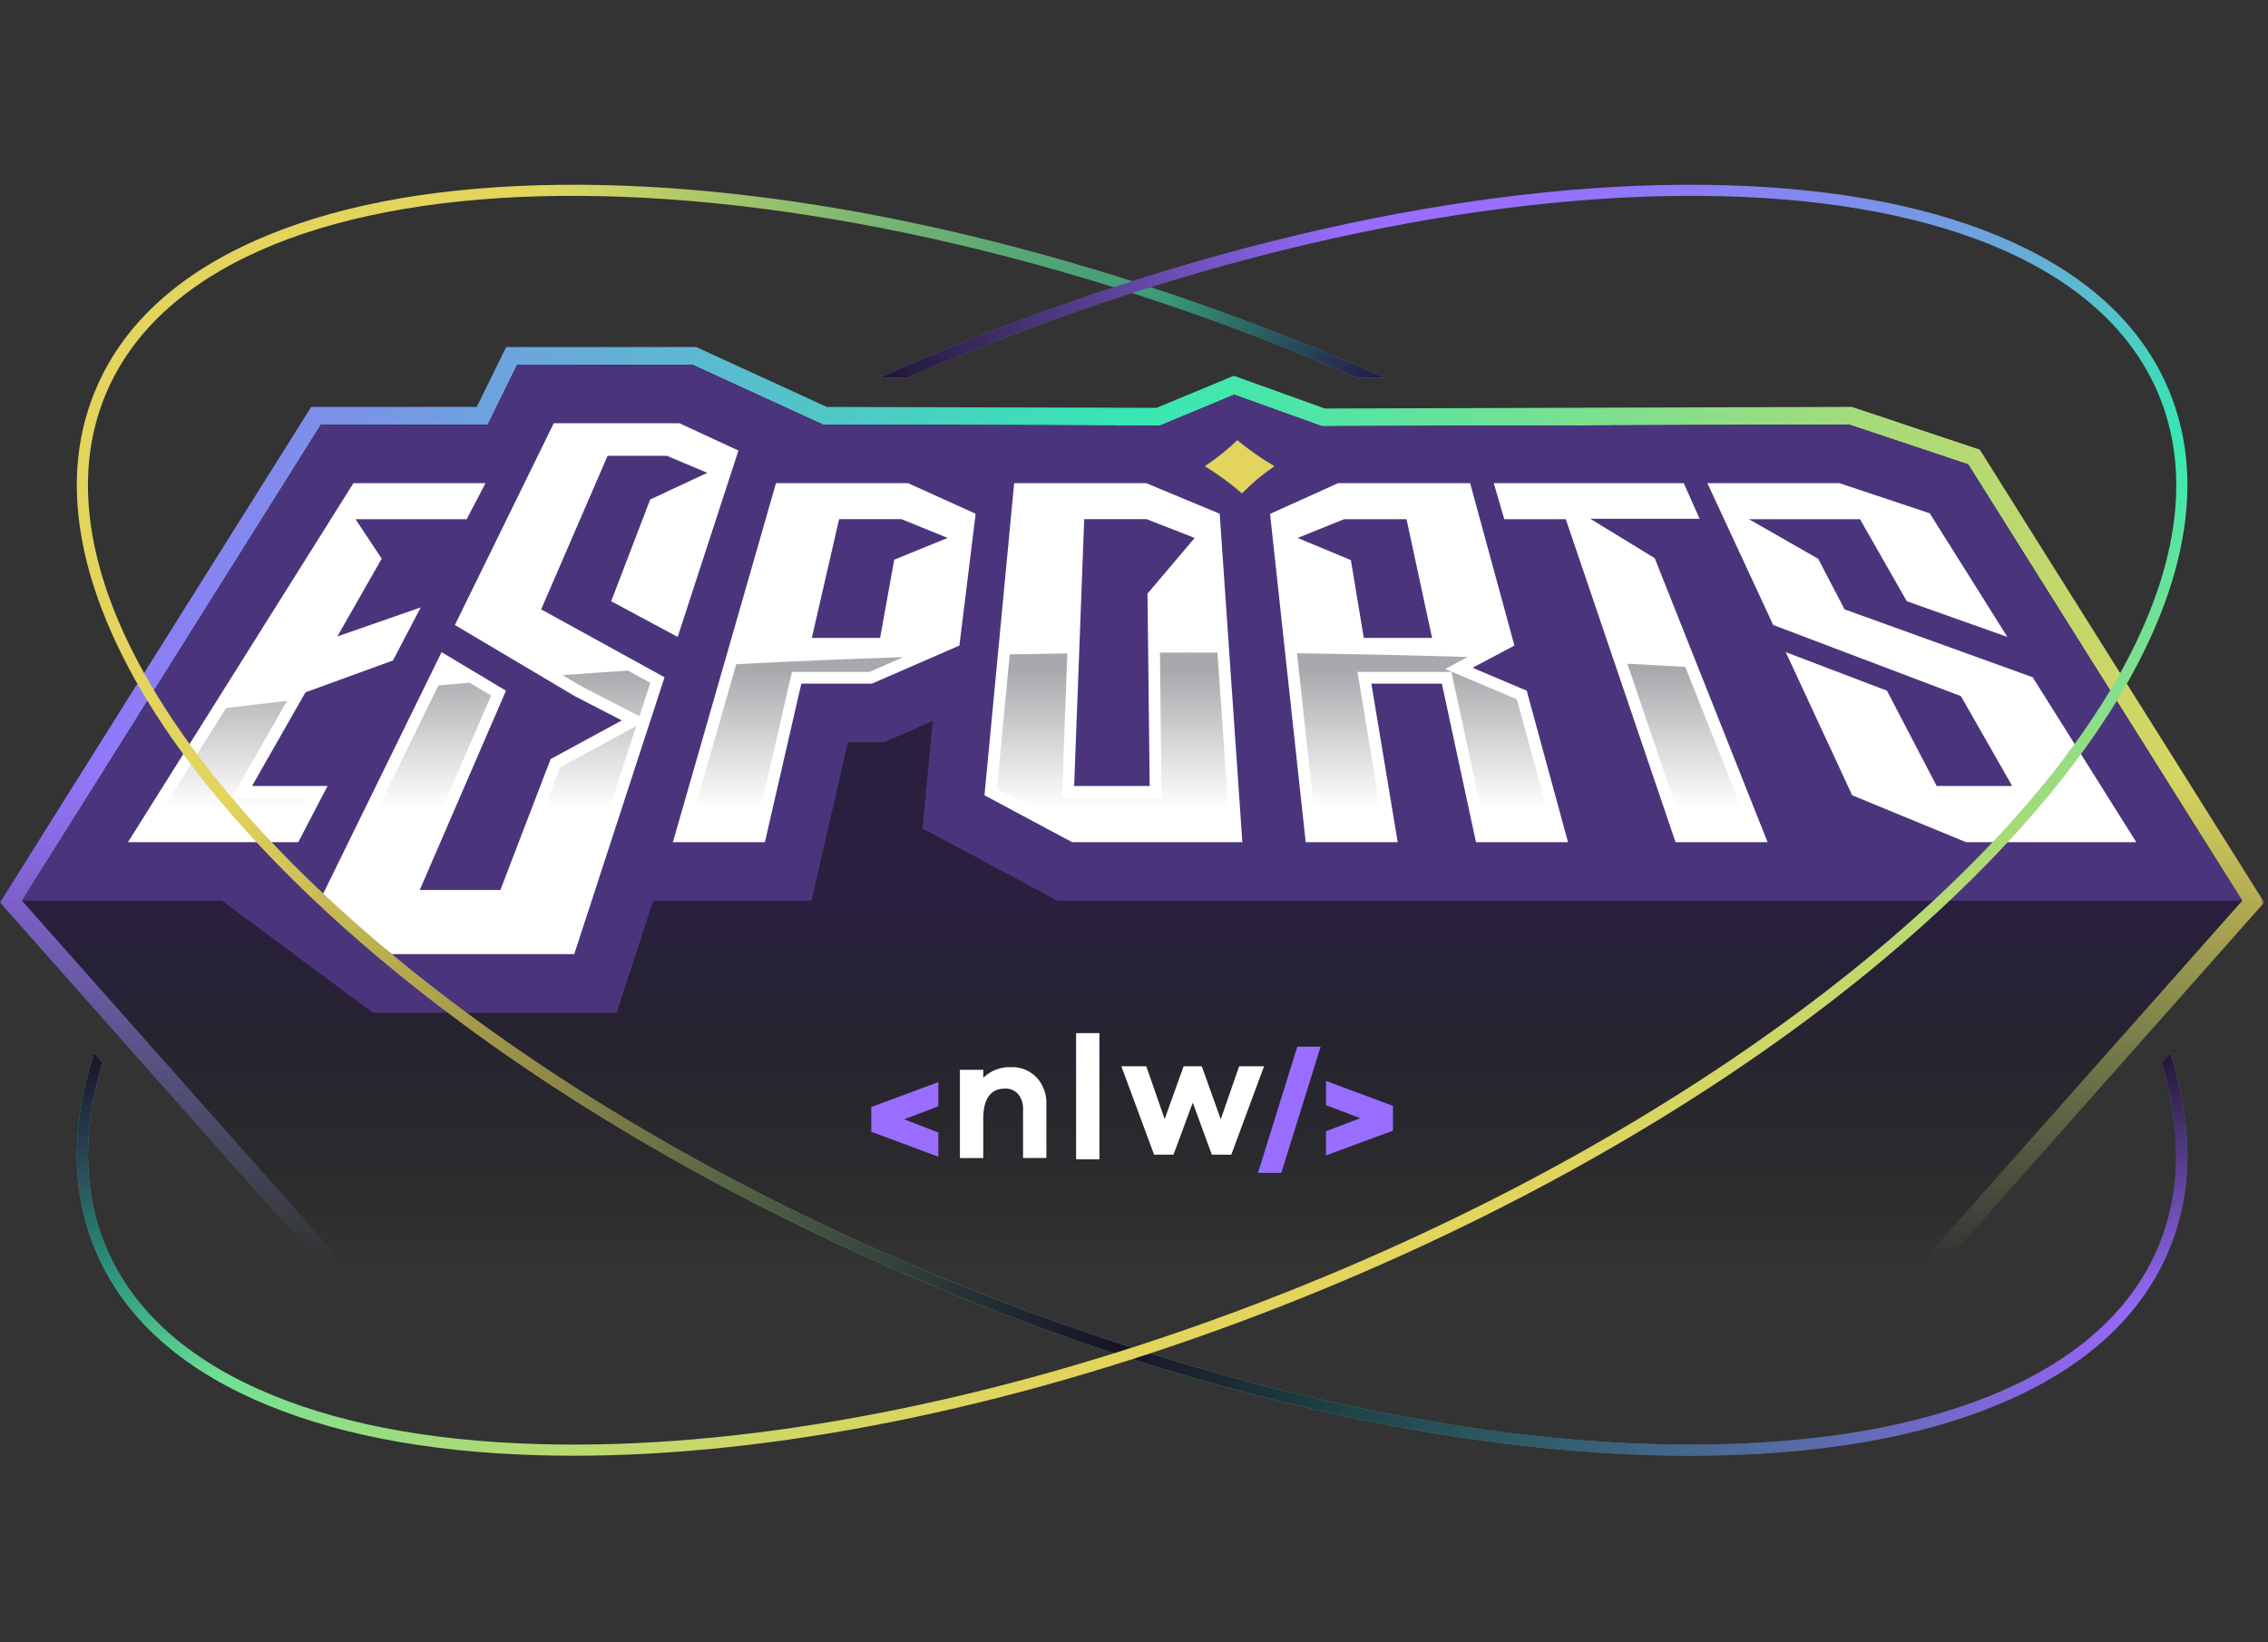 <?xml version="1.0" encoding="UTF-8" standalone="no"?>
<svg
   xmlns:dc="http://purl.org/dc/elements/1.1/"
   xmlns:cc="http://creativecommons.org/ns#"
   xmlns:rdf="http://www.w3.org/1999/02/22-rdf-syntax-ns#"
   xmlns:svg="http://www.w3.org/2000/svg"
   xmlns="http://www.w3.org/2000/svg"
   xmlns:sodipodi="http://sodipodi.sourceforge.net/DTD/sodipodi-0.dtd"
   xmlns:inkscape="http://www.inkscape.org/namespaces/inkscape"
   width="703"
   height="509"
   viewBox="0 0 703 509"
   fill="none"
   version="1.1"
   id="svg328"
   sodipodi:docname="Logo.svg"
   inkscape:version="0.92.4 (5da689c313, 2019-01-14)">
  <rect x="0" y="0" width="703" height="509" fill="#333333" stroke="none"/>
  <sodipodi:namedview
     pagecolor="#ffffff"
     bordercolor="#666666"
     borderopacity="1"
     objecttolerance="10"
     gridtolerance="10"
     guidetolerance="10"
     inkscape:pageopacity="0"
     inkscape:pageshadow="2"
     inkscape:window-width="1920"
     inkscape:window-height="1017"
     id="namedview330"
     showgrid="false"
     inkscape:zoom="0.80353635"
     inkscape:cx="376.00465"
     inkscape:cy="231.02364"
     inkscape:window-x="-8"
     inkscape:window-y="-8"
     inkscape:window-maximized="1"
     inkscape:current-layer="svg328" />
  <g
     clip-path="url(#clip0_6_544)"
     id="g235"
     transform="matrix(0.774,0,0,0.774,0,57.267)">
    <mask
       id="mask0_6_544"
       maskUnits="userSpaceOnUse"
       x="0"
       y="54"
       width="907"
       height="395">
      <rect
         y="54.246"
         width="906.458"
         height="394.659"
         id="rect172"
         x="0"
         style="fill:url(#paint0_linear_6_544)" />
    </mask>
    <g
       mask="url(#mask0_6_544)"
       id="g177">
      <path
         d="M 792.848,106.079 741.613,88.964 530.612,89.624 494.086,76.503 463.182,89.341 331.12,88.98 278.793,64.986 H 202.707 L 190.938,88.972 H 124.624 L 0,287.433 138.728,444.023 h 629.3 L 906.756,287.433 792.84,106.071 Z m -28.02,330.845 h -622.9 L 8.852,286.71 128.563,96.071 h 66.817 l 11.761,-23.986 h 70.103 l 52.312,23.986 135.033,0.369 29.678,-12.335 35.11,12.618 211.088,-0.66 47.713,15.936 109.726,174.695 -133.076,150.214 z"
         id="path175"
         style="fill:url(#paint1_linear_6_544)"
         inkscape:connector-curvature="0" />
    </g>
    <path
       d="M 897.912,286.709 764.828,436.915 h -622.9 L 8.852,286.709 128.563,96.07 h 66.817 l 11.761,-23.986 h 70.103 l 52.32,23.986 135.025,0.377 29.678,-12.335 35.11,12.618 211.088,-0.66 47.713,15.944 z"
       id="path179"
       style="fill:url(#paint2_linear_6_544)"
       inkscape:connector-curvature="0" />
    <path
       d="M 897.894,286.709 788.184,112.014 740.455,96.078 529.383,96.722 494.273,84.104 464.579,96.439 329.554,96.078 277.242,72.092 H 207.147 L 195.386,96.078 H 128.577 L 8.858,286.709 H 88.914 l 60.339,44.851 h 97.721 l 14.631,-44.851 h 63.389 l 14.568,-63.46 h 14.458 l 19.528,-8.506 -4.096,43.066 53.995,28.9 z"
       id="path181"
       inkscape:connector-curvature="0"
       style="fill:#4a357d" />
    <path
       d="m 51.251,263.274 h 68.201 l 11.722,-22.485 h -30.244 l 21.399,-37.516 35.064,-12.768 11.077,-21.226 -33.373,11.611 17.76,-31.14 -10.464,-15.81 h 19.489 25.016 l 7.524,-14.426 h -52.886 z"
       id="path183"
       inkscape:connector-curvature="0"
       style="fill:#ffffff" />
    <path
       d="m 221.764,95.519 -39.592,80.787 48.004,28.491 18.836,9.733 -28.506,15.48 -20.118,52.43 h -32.289 l 34.529,-79.82 -25.794,-15.425 -48.767,99.49 28.924,21.439 h 72.98 l 36.156,-110.882 -49.411,-27.194 26.597,-61.478 h 23.773 l 16.18,6.8 -22.886,10.684 -15.621,40.732 26.628,14.308 24.34,-74.647 -23.633,-10.928 z"
       id="path185"
       inkscape:connector-curvature="0"
       style="fill:#ffffff" />
    <path
       d="m 310.766,119.513 -41.29,143.759 h 36.848 l 14.576,-63.46 h 28.239 l 35.079,-15.275 6.502,-52.784 -27.076,-12.24 h -52.886 z m 47.351,30.652 -5.66,31.329 h -27.343 l 10.92,-47.563 h 25.016 l 18.459,7.508 -21.392,8.719 z"
       id="path187"
       inkscape:connector-curvature="0"
       style="fill:#ffffff" />
    <path
       d="m 406.145,119.513 -11.887,124.993 35.064,18.766 h 68.2 l -9.065,-131.519 -29.418,-12.24 h -52.886 z m 53.389,44.23 0.881,77.037 h -30.244 l 4.017,-106.849 h 25.016 l 19.222,7.508 -18.884,22.304 z"
       id="path189"
       inkscape:connector-curvature="0"
       style="fill:#ffffff" />
    <path
       d="m 508.623,131.808 14.269,131.464 h 36.848 l -10.543,-63.46 h 28.239 l 13.648,63.46 h 36.856 l -16.533,-60.653 -21.691,-9.183 16.762,-8.899 -17.729,-65.024 h -52.885 z m 64.883,49.686 h -27.344 l -5.173,-31.163 -21.336,-8.884 18.608,-7.508 h 25.016 l 10.229,47.563 z"
       id="path191"
       inkscape:connector-curvature="0"
       style="fill:#ffffff" />
    <path
       d="m 602.421,133.939 h 24.63 l 43.955,129.333 h 36.856 L 662.673,149.56 636.863,133.766 h 43.774 L 674.3,119.513 h -76.085 z"
       id="path193"
       inkscape:connector-curvature="0"
       style="fill:#ffffff" />
    <path
       d="m 803.901,181.094 -31.093,-49.506 -36.164,-12.075 h -52.886 l 26.352,56.793 75.182,28.491 20.535,35.991 h -30.252 l -19.898,-38.169 -40.519,-15.425 26.588,57.312 45.559,18.766 h 68.2 l -41.47,-66.03 -75.347,-27.194 -10.559,-20.252 -27.744,-15.857 h 44.49 l 18.734,32.846 z"
       id="path195"
       inkscape:connector-curvature="0"
       style="fill:#ffffff" />
    <path
       d="m 495.507,102.287 c -3.861,3.766 -8.232,7.257 -13.035,10.425 5.251,3.2 10.244,6.847 14.906,10.88 3.954,-4.033 8.309,-7.68 12.995,-10.88 -5.362,-3.168 -10.346,-6.659 -14.866,-10.425 z"
       id="path197"
       inkscape:connector-curvature="0"
       style="fill:#e2d45c" />
    <path
       d="M 92.809,245.505 114.94,206.7 c -8.208,0.935 -16.345,1.894 -24.411,2.893 l -30.747,48.962 h 56.809 l 6.8,-13.05 z"
       id="path199"
       style="fill:url(#paint3_linear_6_544)"
       inkscape:connector-curvature="0" />
    <path
       d="m 251.482,194.568 c -8.789,0.574 -17.524,1.187 -26.203,1.84 l 7.186,4.261 23.609,12.193 4.355,-13.373 z m -27.201,38.75 -20.645,53.838 h -42.713 l 35.739,-82.612 -8.6,-5.141 c -4.183,0.362 -8.357,0.731 -12.508,1.116 l -41.518,84.71 24.513,18.177 h 67.996 L 254.8,216.754 Z"
       id="path201"
       style="fill:url(#paint4_linear_6_544)"
       inkscape:connector-curvature="0" />
    <path
       d="m 361.745,189.183 -13.577,5.912 h -31.015 l -14.576,63.46 h -26.832 l 19.112,-66.55 c 21.997,-1.155 44.301,-2.099 66.888,-2.822 z"
       id="path203"
       style="fill:url(#paint5_linear_6_544)"
       inkscape:connector-curvature="0" />
    <path
       d="m 492.467,258.555 h -61.958 l -31.258,-16.721 5.118,-53.767 c 7.665,-0.157 15.354,-0.283 23.074,-0.385 l -2.17,57.823 h 39.914 l -0.66,-58.13 c 3.529,-0.008 7.067,-0.015 10.613,-0.015 4.151,0 8.294,0.007 12.421,0.023 z"
       id="path205"
       style="fill:url(#paint6_linear_6_544)"
       inkscape:connector-curvature="0" />
    <path
       d="m 621.77,258.555 h -26.872 l -13.648,-63.46 h -37.618 l 10.542,63.46 h -27.052 l -7.696,-70.921 c 23.019,0.283 45.794,0.794 68.294,1.517 l -8.97,4.765 28.711,12.154 z"
       id="path207"
       style="fill:url(#paint7_linear_6_544)"
       inkscape:connector-curvature="0" />
    <path
       d="m 674.893,193.082 c -7.689,-0.448 -15.417,-0.873 -23.184,-1.266 l 22.681,66.739 h 26.525 z"
       id="path209"
       style="fill:url(#paint8_linear_6_544)"
       inkscape:connector-curvature="0" />
    <path
       d="m 375.776,369.061 v -9.701 l -26.8,9.969 h -0.055 v 9.953 h 0.055 l 26.8,9.968 v -9.717 l -13.734,-5.251 z"
       id="path211"
       inkscape:connector-curvature="0"
       style="clip-rule:evenodd;fill:#996dff;fill-rule:evenodd" />
    <path
       d="m 531.016,388.747 v -9.701 l 13.726,-5.22 -13.726,-5.22 v -9.702 l 26.761,9.961 h 0.063 v 9.961 h -0.063 l -26.761,9.913 z m -11.494,-43.546 -15.739,50.52 h 9.347 l 15.739,-50.52 z"
       id="path213"
       inkscape:connector-curvature="0"
       style="clip-rule:evenodd;fill:#996dff;fill-rule:evenodd" />
    <path
       d="m 415.157,357.528 c 2.658,2.925 4.057,6.777 3.892,10.723 v 21.518 h -9.348 v -19.544 c 0.11,-2.178 -0.589,-4.316 -1.949,-6.015 -1.298,-1.509 -3.216,-2.342 -5.205,-2.256 -5.849,0 -8.781,4.057 -8.781,12.178 v 15.645 h -9.348 v -35.331 h 9.348 v 3.192 c 2.963,-2.885 6.989,-4.418 11.124,-4.245 3.852,-0.165 7.594,1.344 10.259,4.135 z"
       id="path215"
       inkscape:connector-curvature="0"
       style="clip-rule:evenodd;fill:#ffffff;fill-rule:evenodd" />
    <path
       d="m 430.943,339.753 v 50.519 h 9.348 v -50.519 z"
       id="path217"
       inkscape:connector-curvature="0"
       style="clip-rule:evenodd;fill:#ffffff;fill-rule:evenodd" />
    <path
       d="m 493.105,388.425 h -7.799 l -7.642,-20.81 -7.712,20.81 h -7.783 l -13.098,-35.394 h 9.984 l 7.359,21.164 7.587,-21.164 h 7.287 l 7.587,21.235 7.359,-21.235 h 9.984 z"
       id="path219"
       inkscape:connector-curvature="0"
       style="clip-rule:evenodd;fill:#ffffff;fill-rule:evenodd" />
    <path
       d="M 38.107,82.486 C 48.689,56.927 70.057,36.785 101.598,22.627 131.819,9.057 170.113,1.51 215.405,0.205 308.252,-2.476 420.336,21.282 530.99,67.124 c 7.956,3.294 15.842,6.675 23.641,10.142 l -11.03,0.032 C 538.868,75.245 534.096,73.225 529.284,71.236 302.576,-22.665 84.075,-16.855 42.219,84.192 30.096,113.453 34.097,147.534 51.409,183.477 c 42.446,88.193 164.986,187.574 326.057,254.288 15.582,6.455 31.18,12.461 46.754,18.019 94.49,33.743 187.817,50.842 267,48.554 44.71,-1.289 82.423,-8.703 112.109,-22.028 30.48,-13.68 51.069,-33.027 61.203,-57.501 9.143,-22.084 9.112,-46.911 1.101,-73.216 l 3.42,-3.86 c 9.387,28.994 9.261,55.464 -0.401,78.782 -10.59,25.559 -31.95,45.7 -63.5,59.859 -30.22,13.57 -68.507,21.117 -113.798,22.422 -4.733,0.134 -9.513,0.204 -14.34,0.204 -79.82,0 -172.533,-18.608 -265.813,-53.216 -11.816,-4.379 -23.632,-9.017 -35.441,-13.907 C 265.107,396.043 169.052,333.597 105.293,266.041 80.222,239.477 61.228,213.266 48.642,187.88 45.607,181.771 42.95,175.718 40.67,169.719 28.382,137.4 27.517,108.052 38.107,82.486 Z"
       id="path221"
       style="fill:url(#paint9_linear_6_544)"
       inkscape:connector-curvature="0" />
    <path
       d="M 38.107,82.486 C 48.689,56.927 70.057,36.785 101.598,22.627 131.819,9.057 170.113,1.51 215.405,0.205 308.252,-2.476 420.336,21.282 530.99,67.124 c 7.956,3.294 15.842,6.675 23.641,10.142 l -11.03,0.032 C 538.868,75.245 534.096,73.225 529.284,71.236 302.576,-22.665 84.075,-16.855 42.219,84.192 30.096,113.453 34.097,147.534 51.409,183.477 c 42.446,88.193 164.986,187.574 326.057,254.288 15.582,6.455 31.18,12.461 46.754,18.019 94.49,33.743 187.817,50.842 267,48.554 44.71,-1.289 82.423,-8.703 112.109,-22.028 30.48,-13.68 51.069,-33.027 61.203,-57.501 9.143,-22.084 9.112,-46.911 1.101,-73.216 l 3.42,-3.86 c 9.387,28.994 9.261,55.464 -0.401,78.782 -10.59,25.559 -31.95,45.7 -63.5,59.859 -30.22,13.57 -68.507,21.117 -113.798,22.422 -4.733,0.134 -9.513,0.204 -14.34,0.204 -79.82,0 -172.533,-18.608 -265.813,-53.216 -11.816,-4.379 -23.632,-9.017 -35.441,-13.907 C 265.107,396.043 169.052,333.597 105.293,266.041 80.222,239.477 61.228,213.266 48.642,187.88 45.607,181.771 42.95,175.718 40.67,169.719 28.382,137.4 27.517,108.052 38.107,82.486 Z"
       id="path223"
       style="fill:url(#paint10_radial_6_544)"
       inkscape:connector-curvature="0" />
    <path
       d="M 38.107,82.486 C 48.689,56.927 70.057,36.785 101.598,22.627 131.819,9.057 170.113,1.51 215.405,0.205 308.252,-2.476 420.336,21.282 530.99,67.124 c 7.956,3.294 15.842,6.675 23.641,10.142 l -11.03,0.032 C 538.868,75.245 534.096,73.225 529.284,71.236 302.576,-22.665 84.075,-16.855 42.219,84.192 30.096,113.453 34.097,147.534 51.409,183.477 c 42.446,88.193 164.986,187.574 326.057,254.288 15.582,6.455 31.18,12.461 46.754,18.019 94.49,33.743 187.817,50.842 267,48.554 44.71,-1.289 82.423,-8.703 112.109,-22.028 30.48,-13.68 51.069,-33.027 61.203,-57.501 9.143,-22.084 9.112,-46.911 1.101,-73.216 l 3.42,-3.86 c 9.387,28.994 9.261,55.464 -0.401,78.782 -10.59,25.559 -31.95,45.7 -63.5,59.859 -30.22,13.57 -68.507,21.117 -113.798,22.422 -4.733,0.134 -9.513,0.204 -14.34,0.204 -79.82,0 -172.533,-18.608 -265.813,-53.216 -11.816,-4.379 -23.632,-9.017 -35.441,-13.907 C 265.107,396.043 169.052,333.597 105.293,266.041 80.222,239.477 61.228,213.266 48.642,187.88 45.607,181.771 42.95,175.718 40.67,169.719 28.382,137.4 27.517,108.052 38.107,82.486 Z"
       id="path225"
       style="fill:url(#paint11_radial_6_544)"
       inkscape:connector-curvature="0" />
    <path
       d="M 38.107,82.486 C 48.689,56.927 70.057,36.785 101.598,22.627 131.819,9.057 170.113,1.51 215.405,0.205 308.252,-2.476 420.336,21.282 530.99,67.124 c 7.956,3.294 15.842,6.675 23.641,10.142 l -11.03,0.032 C 538.868,75.245 534.096,73.225 529.284,71.236 302.576,-22.665 84.075,-16.855 42.219,84.192 30.096,113.453 34.097,147.534 51.409,183.477 c 42.446,88.193 164.986,187.574 326.057,254.288 15.582,6.455 31.18,12.461 46.754,18.019 94.49,33.743 187.817,50.842 267,48.554 44.71,-1.289 82.423,-8.703 112.109,-22.028 30.48,-13.68 51.069,-33.027 61.203,-57.501 9.143,-22.084 9.112,-46.911 1.101,-73.216 l 3.42,-3.86 c 9.387,28.994 9.261,55.464 -0.401,78.782 -10.59,25.559 -31.95,45.7 -63.5,59.859 -30.22,13.57 -68.507,21.117 -113.798,22.422 -4.733,0.134 -9.513,0.204 -14.34,0.204 -79.82,0 -172.533,-18.608 -265.813,-53.216 -11.816,-4.379 -23.632,-9.017 -35.441,-13.907 C 265.107,396.043 169.052,333.597 105.293,266.041 80.222,239.477 61.228,213.266 48.642,187.88 45.607,181.771 42.95,175.718 40.67,169.719 28.382,137.4 27.517,108.052 38.107,82.486 Z"
       id="path227"
       style="fill:url(#paint12_radial_6_544)"
       inkscape:connector-curvature="0" />
    <path
       d="M 868.651,82.486 C 858.069,56.927 836.701,36.785 805.16,22.627 774.939,9.057 736.645,1.51 691.353,0.205 598.506,-2.476 486.422,21.282 375.768,67.124 c -7.956,3.294 -15.842,6.675 -23.64,10.142 l 11.03,0.032 c 4.732,-2.052 9.504,-4.072 14.316,-6.061 226.708,-93.901 445.21,-88.091 487.066,12.956 12.122,29.261 8.121,63.342 -9.191,99.285 -42.445,88.193 -164.986,187.574 -326.057,254.288 -15.582,6.455 -31.18,12.461 -46.754,18.019 -94.49,33.743 -187.817,50.842 -267,48.554 C 170.828,503.049 133.115,495.635 103.43,482.31 72.95,468.63 52.36,449.283 42.226,424.809 33.083,402.725 33.114,377.898 41.125,351.593 l -3.42,-3.86 c -9.387,28.994 -9.261,55.464 0.401,78.782 10.59,25.559 31.95,45.7 63.5,59.859 30.22,13.57 68.507,21.117 113.798,22.422 4.733,0.134 9.513,0.204 14.34,0.204 79.82,0 172.534,-18.608 265.813,-53.216 11.816,-4.379 23.632,-9.017 35.441,-13.907 110.653,-45.834 206.708,-108.28 270.467,-175.836 25.071,-26.564 44.065,-52.775 56.651,-78.161 3.035,-6.109 5.692,-12.162 7.972,-18.161 12.288,-32.319 13.153,-61.667 2.563,-87.233 z"
       id="path229"
       style="fill:url(#paint13_linear_6_544)"
       inkscape:connector-curvature="0" />
    <path
       d="M 868.651,82.486 C 858.069,56.927 836.701,36.785 805.16,22.627 774.939,9.057 736.645,1.51 691.353,0.205 598.506,-2.476 486.422,21.282 375.768,67.124 c -7.956,3.294 -15.842,6.675 -23.64,10.142 l 11.03,0.032 c 4.732,-2.052 9.504,-4.072 14.316,-6.061 226.708,-93.901 445.21,-88.091 487.066,12.956 12.122,29.261 8.121,63.342 -9.191,99.285 -42.445,88.193 -164.986,187.574 -326.057,254.288 -15.582,6.455 -31.18,12.461 -46.754,18.019 -94.49,33.743 -187.817,50.842 -267,48.554 C 170.828,503.049 133.115,495.635 103.43,482.31 72.95,468.63 52.36,449.283 42.226,424.809 33.083,402.725 33.114,377.898 41.125,351.593 l -3.42,-3.86 c -9.387,28.994 -9.261,55.464 0.401,78.782 10.59,25.559 31.95,45.7 63.5,59.859 30.22,13.57 68.507,21.117 113.798,22.422 4.733,0.134 9.513,0.204 14.34,0.204 79.82,0 172.534,-18.608 265.813,-53.216 11.816,-4.379 23.632,-9.017 35.441,-13.907 110.653,-45.834 206.708,-108.28 270.467,-175.836 25.071,-26.564 44.065,-52.775 56.651,-78.161 3.035,-6.109 5.692,-12.162 7.972,-18.161 12.288,-32.319 13.153,-61.667 2.563,-87.233 z"
       id="path231"
       style="fill:url(#paint14_radial_6_544)"
       inkscape:connector-curvature="0" />
    <path
       d="M 868.651,82.486 C 858.069,56.927 836.701,36.785 805.16,22.627 774.939,9.057 736.645,1.51 691.353,0.205 598.506,-2.476 486.422,21.282 375.768,67.124 c -7.956,3.294 -15.842,6.675 -23.64,10.142 l 11.03,0.032 c 4.732,-2.052 9.504,-4.072 14.316,-6.061 226.708,-93.901 445.21,-88.091 487.066,12.956 12.122,29.261 8.121,63.342 -9.191,99.285 -42.445,88.193 -164.986,187.574 -326.057,254.288 -15.582,6.455 -31.18,12.461 -46.754,18.019 -94.49,33.743 -187.817,50.842 -267,48.554 C 170.828,503.049 133.115,495.635 103.43,482.31 72.95,468.63 52.36,449.283 42.226,424.809 33.083,402.725 33.114,377.898 41.125,351.593 l -3.42,-3.86 c -9.387,28.994 -9.261,55.464 0.401,78.782 10.59,25.559 31.95,45.7 63.5,59.859 30.22,13.57 68.507,21.117 113.798,22.422 4.733,0.134 9.513,0.204 14.34,0.204 79.82,0 172.534,-18.608 265.813,-53.216 11.816,-4.379 23.632,-9.017 35.441,-13.907 110.653,-45.834 206.708,-108.28 270.467,-175.836 25.071,-26.564 44.065,-52.775 56.651,-78.161 3.035,-6.109 5.692,-12.162 7.972,-18.161 12.288,-32.319 13.153,-61.667 2.563,-87.233 z"
       id="path233"
       style="fill:url(#paint15_radial_6_544)"
       inkscape:connector-curvature="0" />
  </g>
  <defs
     id="defs326">
    <linearGradient
       id="paint0_linear_6_544"
       x1="453.229"
       y1="237.817"
       x2="453.229"
       y2="431.216"
       gradientUnits="userSpaceOnUse">
      <stop
         stop-color="#D9D9D9"
         id="stop237" />
      <stop
         offset="1"
         stop-color="#D9D9D9"
         stop-opacity="0"
         id="stop239" />
    </linearGradient>
    <linearGradient
       id="paint1_linear_6_544"
       x1="0"
       y1="254.5"
       x2="906.764"
       y2="254.5"
       gradientUnits="userSpaceOnUse">
      <stop
         stop-color="#996DFF"
         id="stop242" />
      <stop
         offset="0.5"
         stop-color="#35E8B3"
         id="stop244" />
      <stop
         offset="1"
         stop-color="#E2D45C"
         id="stop246" />
    </linearGradient>
    <linearGradient
       id="paint2_linear_6_544"
       x1="453.378"
       y1="292.393"
       x2="453.378"
       y2="433.181"
       gradientUnits="userSpaceOnUse">
      <stop
         stop-color="#28203E"
         id="stop249" />
      <stop
         offset="1"
         stop-color="#121214"
         stop-opacity="0"
         id="stop251" />
    </linearGradient>
    <linearGradient
       id="paint3_linear_6_544"
       x1="91.59"
       y1="194.105"
       x2="91.59"
       y2="249.585"
       gradientUnits="userSpaceOnUse">
      <stop
         stop-color="#A9A9AD"
         id="stop254" />
      <stop
         offset="1"
         stop-color="#A9A9AD"
         stop-opacity="0"
         id="stop256" />
    </linearGradient>
    <linearGradient
       id="paint4_linear_6_544"
       x1="197.236"
       y1="194.104"
       x2="197.236"
       y2="249.584"
       gradientUnits="userSpaceOnUse">
      <stop
         stop-color="#A9A9AD"
         id="stop259" />
      <stop
         offset="1"
         stop-color="#A9A9AD"
         stop-opacity="0"
         id="stop261" />
    </linearGradient>
    <linearGradient
       id="paint5_linear_6_544"
       x1="318.749"
       y1="194.104"
       x2="318.749"
       y2="249.585"
       gradientUnits="userSpaceOnUse">
      <stop
         stop-color="#A9A9AD"
         id="stop264" />
      <stop
         offset="1"
         stop-color="#A9A9AD"
         stop-opacity="0"
         id="stop266" />
    </linearGradient>
    <linearGradient
       id="paint6_linear_6_544"
       x1="445.863"
       y1="194.105"
       x2="445.863"
       y2="249.585"
       gradientUnits="userSpaceOnUse">
      <stop
         stop-color="#A9A9AD"
         id="stop269" />
      <stop
         offset="1"
         stop-color="#A9A9AD"
         stop-opacity="0"
         id="stop271" />
    </linearGradient>
    <linearGradient
       id="paint7_linear_6_544"
       x1="570.598"
       y1="194.104"
       x2="570.598"
       y2="249.585"
       gradientUnits="userSpaceOnUse">
      <stop
         stop-color="#A9A9AD"
         id="stop274" />
      <stop
         offset="1"
         stop-color="#A9A9AD"
         stop-opacity="0"
         id="stop276" />
    </linearGradient>
    <linearGradient
       id="paint8_linear_6_544"
       x1="676.316"
       y1="194.104"
       x2="676.316"
       y2="249.584"
       gradientUnits="userSpaceOnUse">
      <stop
         stop-color="#A9A9AD"
         id="stop279" />
      <stop
         offset="1"
         stop-color="#A9A9AD"
         stop-opacity="0"
         id="stop281" />
    </linearGradient>
    <linearGradient
       id="paint9_linear_6_544"
       x1="822.731"
       y1="364.392"
       x2="210.302"
       y2="367.536"
       gradientUnits="userSpaceOnUse">
      <stop
         stop-color="#996DFF"
         id="stop284" />
      <stop
         offset="0.5"
         stop-color="#35E8B3"
         id="stop286" />
      <stop
         offset="1"
         stop-color="#E2D45C"
         id="stop288" />
    </linearGradient>
    <radialGradient
       id="paint10_radial_6_544"
       cx="0"
       cy="0"
       r="1"
       gradientUnits="userSpaceOnUse"
       gradientTransform="matrix(396.211,111.826,-185.696,657.939,447.786,465.138)">
      <stop
         stop-color="#171226"
         id="stop291" />
      <stop
         offset="1"
         stop-color="#171226"
         stop-opacity="0"
         id="stop293" />
    </radialGradient>
    <radialGradient
       id="paint11_radial_6_544"
       cx="0"
       cy="0"
       r="1"
       gradientUnits="userSpaceOnUse"
       gradientTransform="matrix(-85.315,-36.151,60.032,-141.673,553.346,79.532)">
      <stop
         stop-color="#261945"
         id="stop296" />
      <stop
         offset="1"
         stop-color="#261945"
         stop-opacity="0"
         id="stop298" />
    </radialGradient>
    <radialGradient
       id="paint12_radial_6_544"
       cx="0"
       cy="0"
       r="1"
       gradientUnits="userSpaceOnUse"
       gradientTransform="matrix(24.1,102.185,-169.687,40.021,870.025,341.262)">
      <stop
         stop-color="#191326"
         id="stop301" />
      <stop
         offset="1"
         stop-color="#191326"
         stop-opacity="0"
         id="stop303" />
    </radialGradient>
    <linearGradient
       id="paint13_linear_6_544"
       x1="476.706"
       y1="56.395"
       x2="613.596"
       y2="403.441"
       gradientUnits="userSpaceOnUse">
      <stop
         stop-color="#996DFF"
         id="stop306" />
      <stop
         offset="0.5"
         stop-color="#35E8B3"
         id="stop308" />
      <stop
         offset="1"
         stop-color="#E2D45C"
         id="stop310" />
    </linearGradient>
    <radialGradient
       id="paint14_radial_6_544"
       cx="0"
       cy="0"
       r="1"
       gradientUnits="userSpaceOnUse"
       gradientTransform="matrix(197.623,-69.409,115.259,328.169,343.672,87.244)">
      <stop
         stop-color="#171225"
         id="stop313" />
      <stop
         offset="1"
         stop-color="#171225"
         stop-opacity="0"
         id="stop315" />
    </radialGradient>
    <radialGradient
       id="paint15_radial_6_544"
       cx="0"
       cy="0"
       r="1"
       gradientUnits="userSpaceOnUse"
       gradientTransform="matrix(53.985,130.142,-216.111,89.646,38.079,346.082)">
      <stop
         stop-color="#191327"
         id="stop318" />
      <stop
         offset="1"
         stop-color="#191327"
         stop-opacity="0"
         id="stop320" />
    </radialGradient>
    <clipPath
       id="clip0_6_544">
      <rect
         width="906.764"
         height="509"
         fill="white"
         id="rect323" />
    </clipPath>
  </defs>
</svg>
